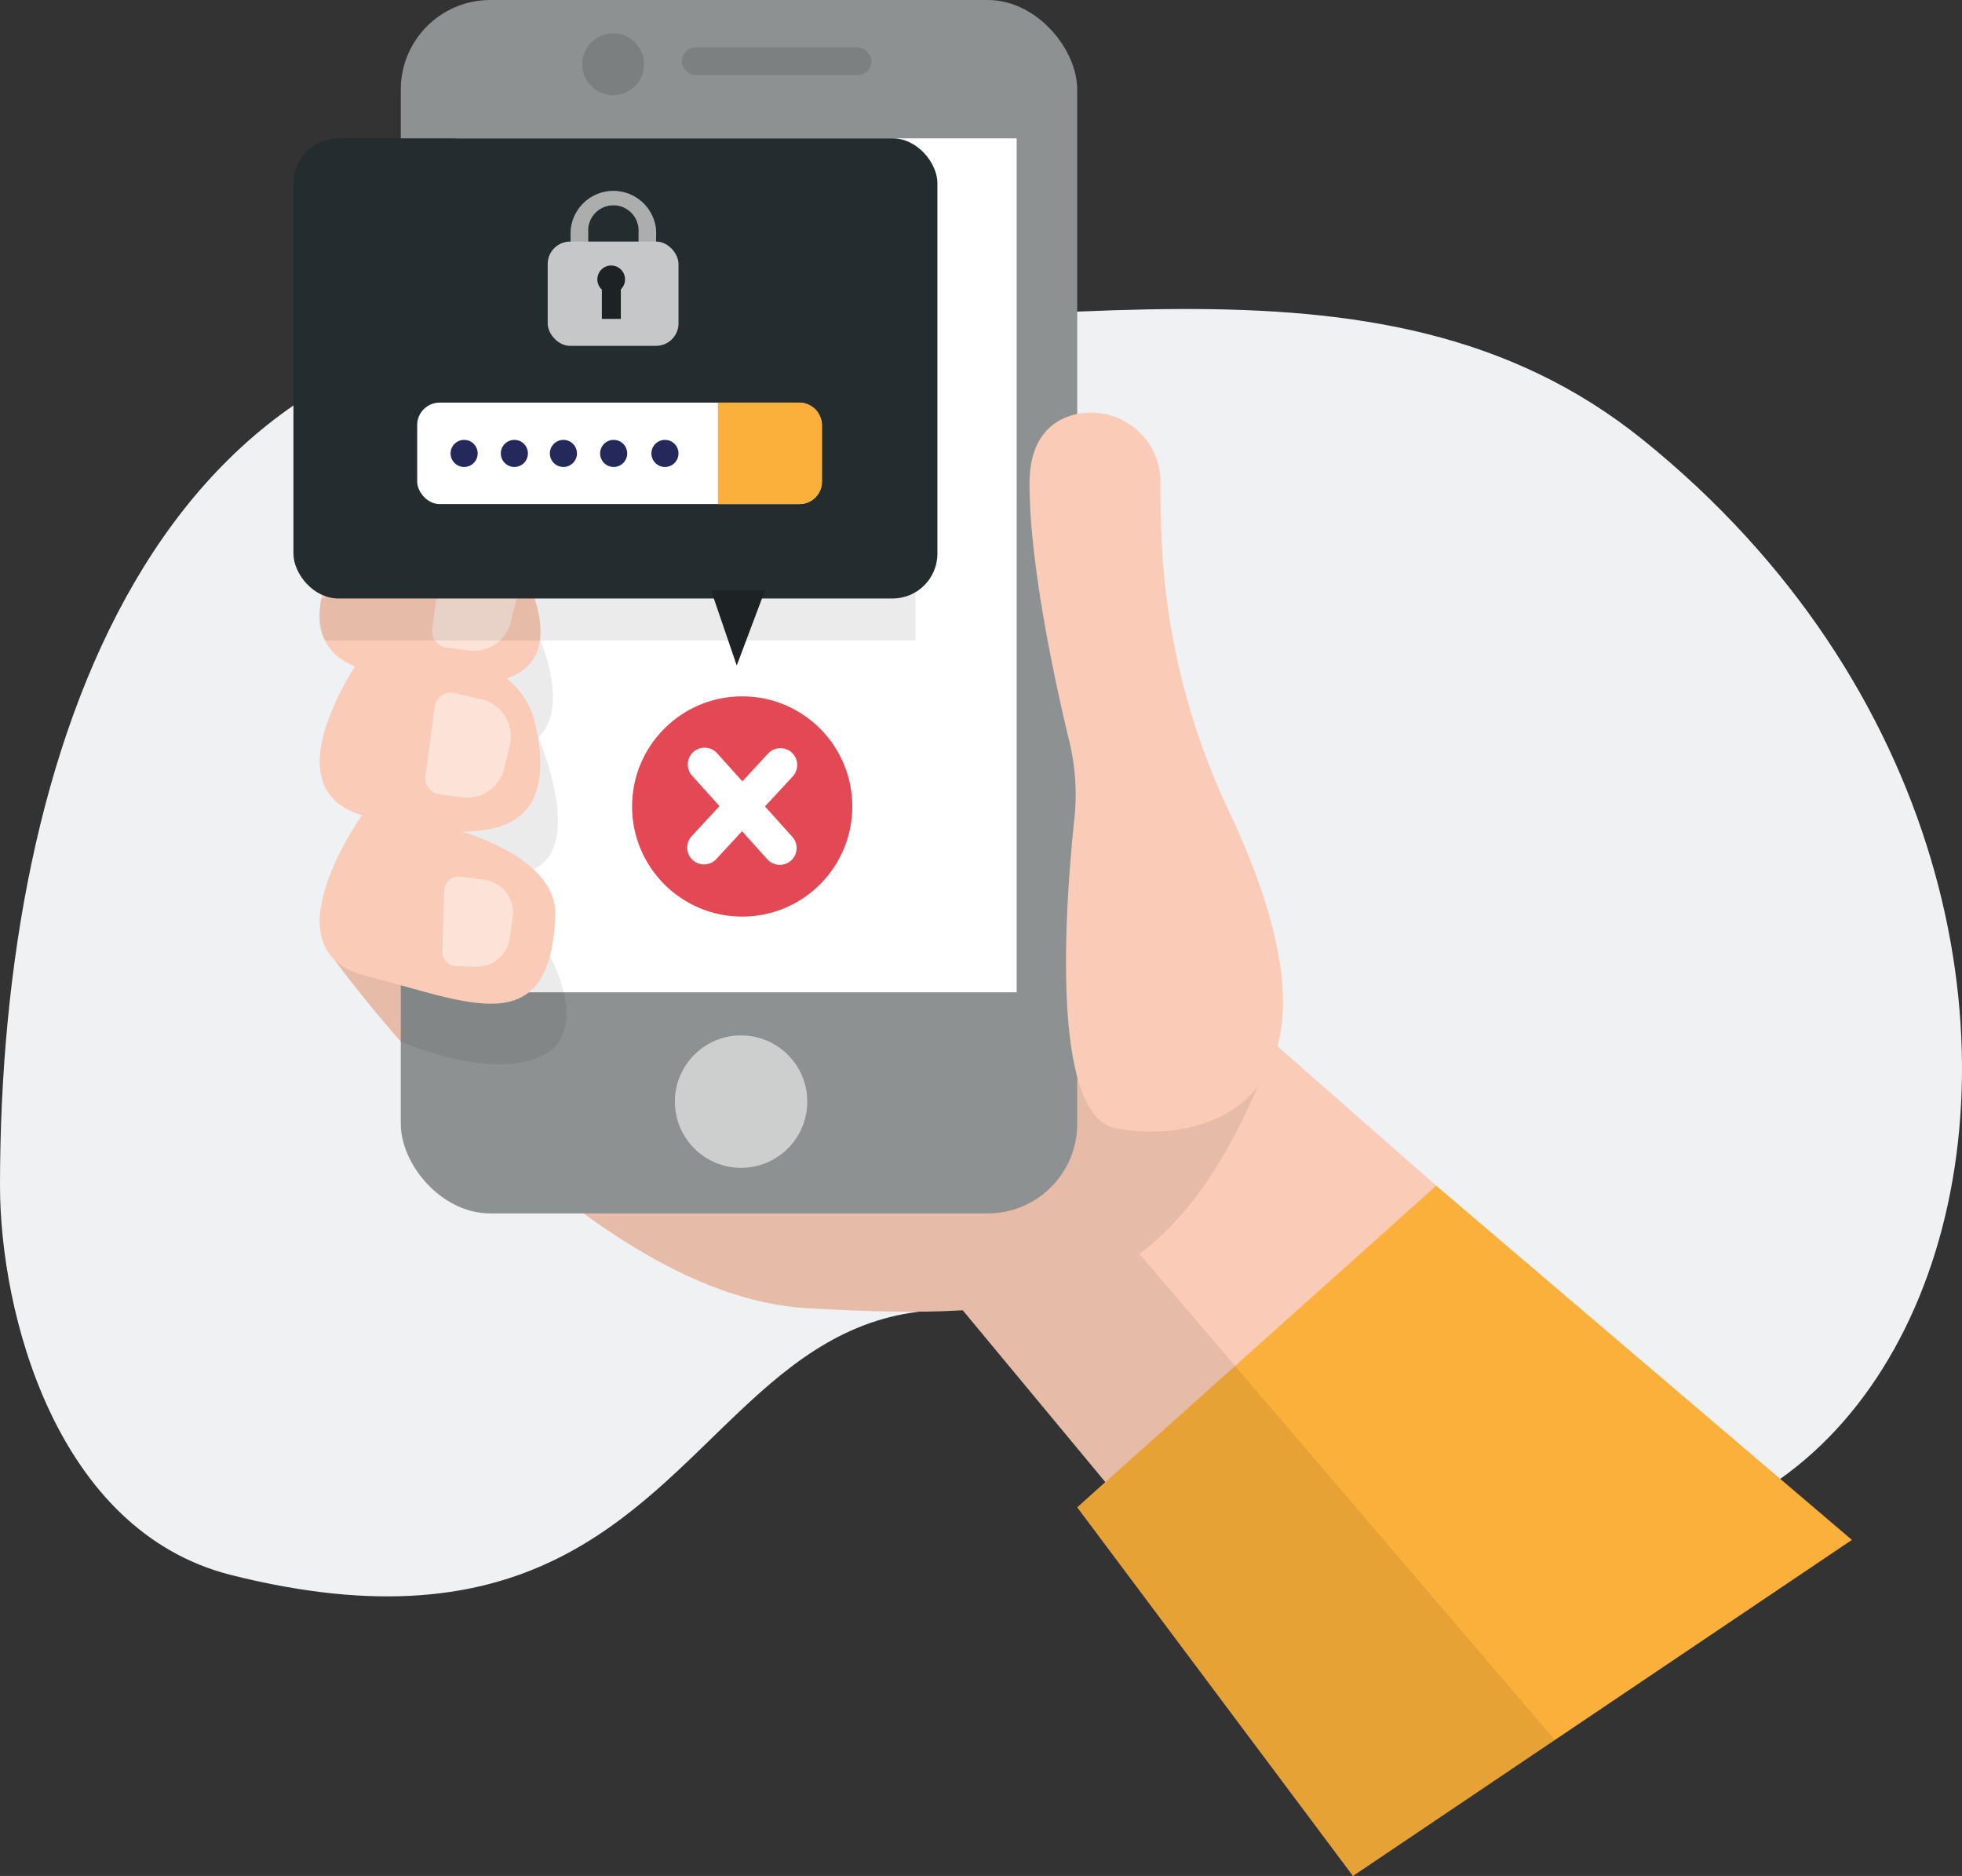 <svg xmlns="http://www.w3.org/2000/svg" width="175.285" height="167.57" viewBox="0 0 175.285 167.57">
  <rect x="0" y="0" width="175.285" height="167.57" fill="#333333" stroke="none"/>
  <g id="illustration" transform="translate(-0.441 -0.262)">
    <path id="Path" d="M54.448,1.294C13.987-.836,0,39.239,0,78.312c0,11.255,4.943,30.828,20.658,34.776,52.821,13.27,37.137-48.387,93.962-12.083s86.07-45.837,32.167-89.315C122.926-7.556,91.18,3.23,54.448,1.294Z" transform="translate(0.441 27.864)" fill="#eff1f3"/>
    <path id="Path-2" data-name="Path" d="M0,25.254l20.5,24.7,27.33-30.69L25.892,0,0,25.254Z" transform="translate(85.586 91.002)" fill="#facbb6"/>
    <path id="Path-3" data-name="Path" d="M0,28.728,32.075,0,69.209,31.638,24.636,61.656,0,28.728Z" transform="translate(96.68 106.176)" fill="#fbb03b"/>
    <path id="Path-4" data-name="Path" d="M12.687,0,52.9,47.04,34.863,59.183,10.228,26.255l2.554-2.184L0,8.649,12.687,0Z" transform="translate(86.452 108.649)" opacity="0.08"/>
    <path id="Path-5" data-name="Path" d="M0,0S21.632,30.059,42.3,31.208s31.725.114,40.32-19.965Z" transform="translate(30.26 85.908)" fill="#facbb6"/>
    <path id="Path-6" data-name="Path" d="M0,0S21.632,30.059,42.3,31.208s31.725.114,40.32-19.965Z" transform="translate(30.26 85.908)" opacity="0.08"/>
    <rect id="Rectangle" width="60.433" height="108.387" rx="8" transform="translate(36.247 0.262)" fill="#8e9191"/>
    <rect id="Rectangle-2" data-name="Rectangle" width="50.024" height="76.279" transform="translate(41.247 12.62)" fill="#fff"/>
    <circle id="Oval" cx="5.914" cy="5.914" r="5.914" transform="translate(60.735 92.749)" fill="#fff" opacity="0.56"/>
    <rect id="Rectangle-3" data-name="Rectangle" width="16.941" height="2.473" rx="1.236" transform="translate(61.353 4.496)" opacity="0.12"/>
    <circle id="Oval-2" data-name="Oval" cx="2.762" cy="2.762" r="2.762" transform="translate(52.456 3.239)" fill="#7c7f7f"/>
    <path id="Path-7" data-name="Path" d="M13.319,0s3.837,6.875-.84,9S0,7.654,0,7.654V2.587Z" transform="translate(36.247 85.64)" opacity="0.08"/>
    <path id="Path-8" data-name="Path" d="M12.23,0s4.3,9.778-.37,11.908S0,10.335,0,10.335v-5.1Z" transform="translate(36.247 65.997)" opacity="0.08"/>
    <path id="Path-9" data-name="Path" d="M12.23,0S15.9,7.8,11.222,9.925,0,10.329,0,10.329V5.262Z" transform="translate(36.247 56.898)" opacity="0.08"/>
    <path id="Path-10" data-name="Path" d="M4.089.694s-9.2,12.452,0,14.784,19,2.688,14.508-8S4.089.694,4.089.694Z" transform="translate(29.007 44.599)" fill="#facbb6"/>
    <path id="Path-11" data-name="Path" d="M4.089.112s-9.2,12.459,0,14.784S21.85,17.826,19.222,6.53C17.388-1.38,4.089.112,4.089.112Z" transform="translate(29.007 58.265)" fill="#facbb6"/>
    <path id="Path-12" data-name="Path" d="M4.089,0s-9.2,12.459,0,14.784,16.43,6.048,16.961-5.255C21.406,1.861,4.089,0,4.089,0Z" transform="translate(29.007 72.636)" fill="#facbb6"/>
    <path id="Path-13" data-name="Path" d="M.833,1.308.013,7.443A1.472,1.472,0,0,0,1.289,9.1l2.016.255a3.36,3.36,0,0,0,3.73-2.56l.511-2.076A3.36,3.36,0,0,0,5.019.6L2.66.044A1.478,1.478,0,0,0,.833,1.308Z" transform="translate(39.044 49.005)" fill="#fff" opacity="0.46"/>
    <path id="Path-14" data-name="Path" d="M.182,10.584S-.4,13.1.525,14.34H53.263V0Z" transform="translate(28.962 43.136)" opacity="0.08"/>
    <rect id="Rectangle-4" data-name="Rectangle" width="57.53" height="41.1" rx="4" transform="translate(26.658 12.62)" fill="#232c2e"/>
    <circle id="Oval-3" data-name="Oval" cx="9.838" cy="9.838" r="9.838" transform="translate(56.911 62.462)" fill="#e24955"/>
    <path id="Path-15" data-name="Path" d="M0,7.837,6.29,0" transform="matrix(0.998, 0.07, -0.07, 0.998, 63.885, 68.153)" fill="none" stroke="#fff" stroke-linecap="round" stroke-linejoin="round" stroke-miterlimit="10" stroke-width="3"/>
    <path id="Path_Copy" data-name="Path Copy" d="M0,7.837,6.29,0" transform="matrix(-0.161, 0.987, -0.987, -0.161, 71.123, 69.807)" fill="none" stroke="#fff" stroke-linecap="round" stroke-linejoin="round" stroke-miterlimit="10" stroke-width="3"/>
    <path id="Path-16" data-name="Path" d="M0,0,2.3,6.727,4.832,0Z" transform="translate(63.961 52.98)" fill="#1d2324"/>
    <path id="Path-17" data-name="Path" d="M7.614,7.319H6.075V3.663a2.258,2.258,0,1,0-4.509,0V7.319H0V3.663a3.824,3.824,0,0,1,7.641,0Z" transform="translate(51.421 17.316)" fill="#c6c7c8"/>
    <path id="Path-18" data-name="Path" d="M7.614,7.319H6.075V3.663a2.258,2.258,0,1,0-4.509,0V7.319H0V3.663a3.824,3.824,0,0,1,7.641,0Z" transform="translate(51.421 17.316)" fill="#8e9191" opacity="0.46"/>
    <rect id="Rectangle-5" data-name="Rectangle" width="11.686" height="9.314" rx="2" transform="translate(49.372 21.84)" fill="#c6c7c8"/>
    <path id="Path-19" data-name="Path" d="M2.473,1.25a1.236,1.236,0,1,0-2.07.9V4.771H2.1V2.13A1.236,1.236,0,0,0,2.473,1.25Z" transform="translate(53.807 23.977)" fill="#1d2324"/>
    <rect id="Rectangle-6" data-name="Rectangle" width="36.154" height="9.059" rx="2" transform="translate(37.712 36.228)" fill="#fff"/>
    <path id="Rectangle-7" data-name="Rectangle" d="M0,0H7.294a2,2,0,0,1,2,2V7.059a2,2,0,0,1-2,2H0a0,0,0,0,1,0,0V0A0,0,0,0,1,0,0Z" transform="translate(64.579 36.228)" fill="#fbb03b"/>
    <circle id="Oval-4" data-name="Oval" cx="1.21" cy="1.21" r="1.21" transform="translate(40.696 39.554)" fill="#24285b"/>
    <circle id="Oval-5" data-name="Oval" cx="1.21" cy="1.21" r="1.21" transform="translate(45.185 39.554)" fill="#24285b"/>
    <circle id="Oval-6" data-name="Oval" cx="1.21" cy="1.21" r="1.21" transform="translate(49.566 39.554)" fill="#24285b"/>
    <circle id="Oval-7" data-name="Oval" cx="1.21" cy="1.21" r="1.21" transform="translate(54.055 39.554)" fill="#24285b"/>
    <circle id="Oval-8" data-name="Oval" cx="1.21" cy="1.21" r="1.21" transform="translate(58.638 39.554)" fill="#24285b"/>
    <path id="Path-20" data-name="Path" d="M11.894,13.03c-.141-2.3-.228-4.6-.2-6.653A6.2,6.2,0,0,0,3.629.329C1.613,1,0,2.721,0,6.377c0,7.271,2.278,17.748,3.562,23.07a20.16,20.16,0,0,1,.444,6.868c-.833,7.856-2.157,26.4,3.636,27.633,6.72,1.431,23.016-.934,10.261-28.11A63.1,63.1,0,0,1,11.894,13.03Z" transform="translate(92.42 37.075)" fill="#facbb6"/>
    <path id="Path-21" data-name="Path" d="M.163,1.247,0,6.663A1.284,1.284,0,0,0,1.258,8.007l1.754.047A2.964,2.964,0,0,0,6.023,5.487l.255-1.848A2.964,2.964,0,0,0,3.711.279L1.614.01A1.29,1.29,0,0,0,.163,1.247Z" transform="translate(39.962 78.56)" fill="#fff" opacity="0.46"/>
    <path id="Path-22" data-name="Path" d="M.833,1.288.014,7.437A1.472,1.472,0,0,0,1.29,9.1l2.016.255a3.4,3.4,0,0,0,3.736-2.56l.5-2.076A3.4,3.4,0,0,0,5.02.6L2.661.045A1.478,1.478,0,0,0,.833,1.288Z" transform="translate(38.438 62.128)" fill="#fff" opacity="0.46"/>
  </g>
</svg>
